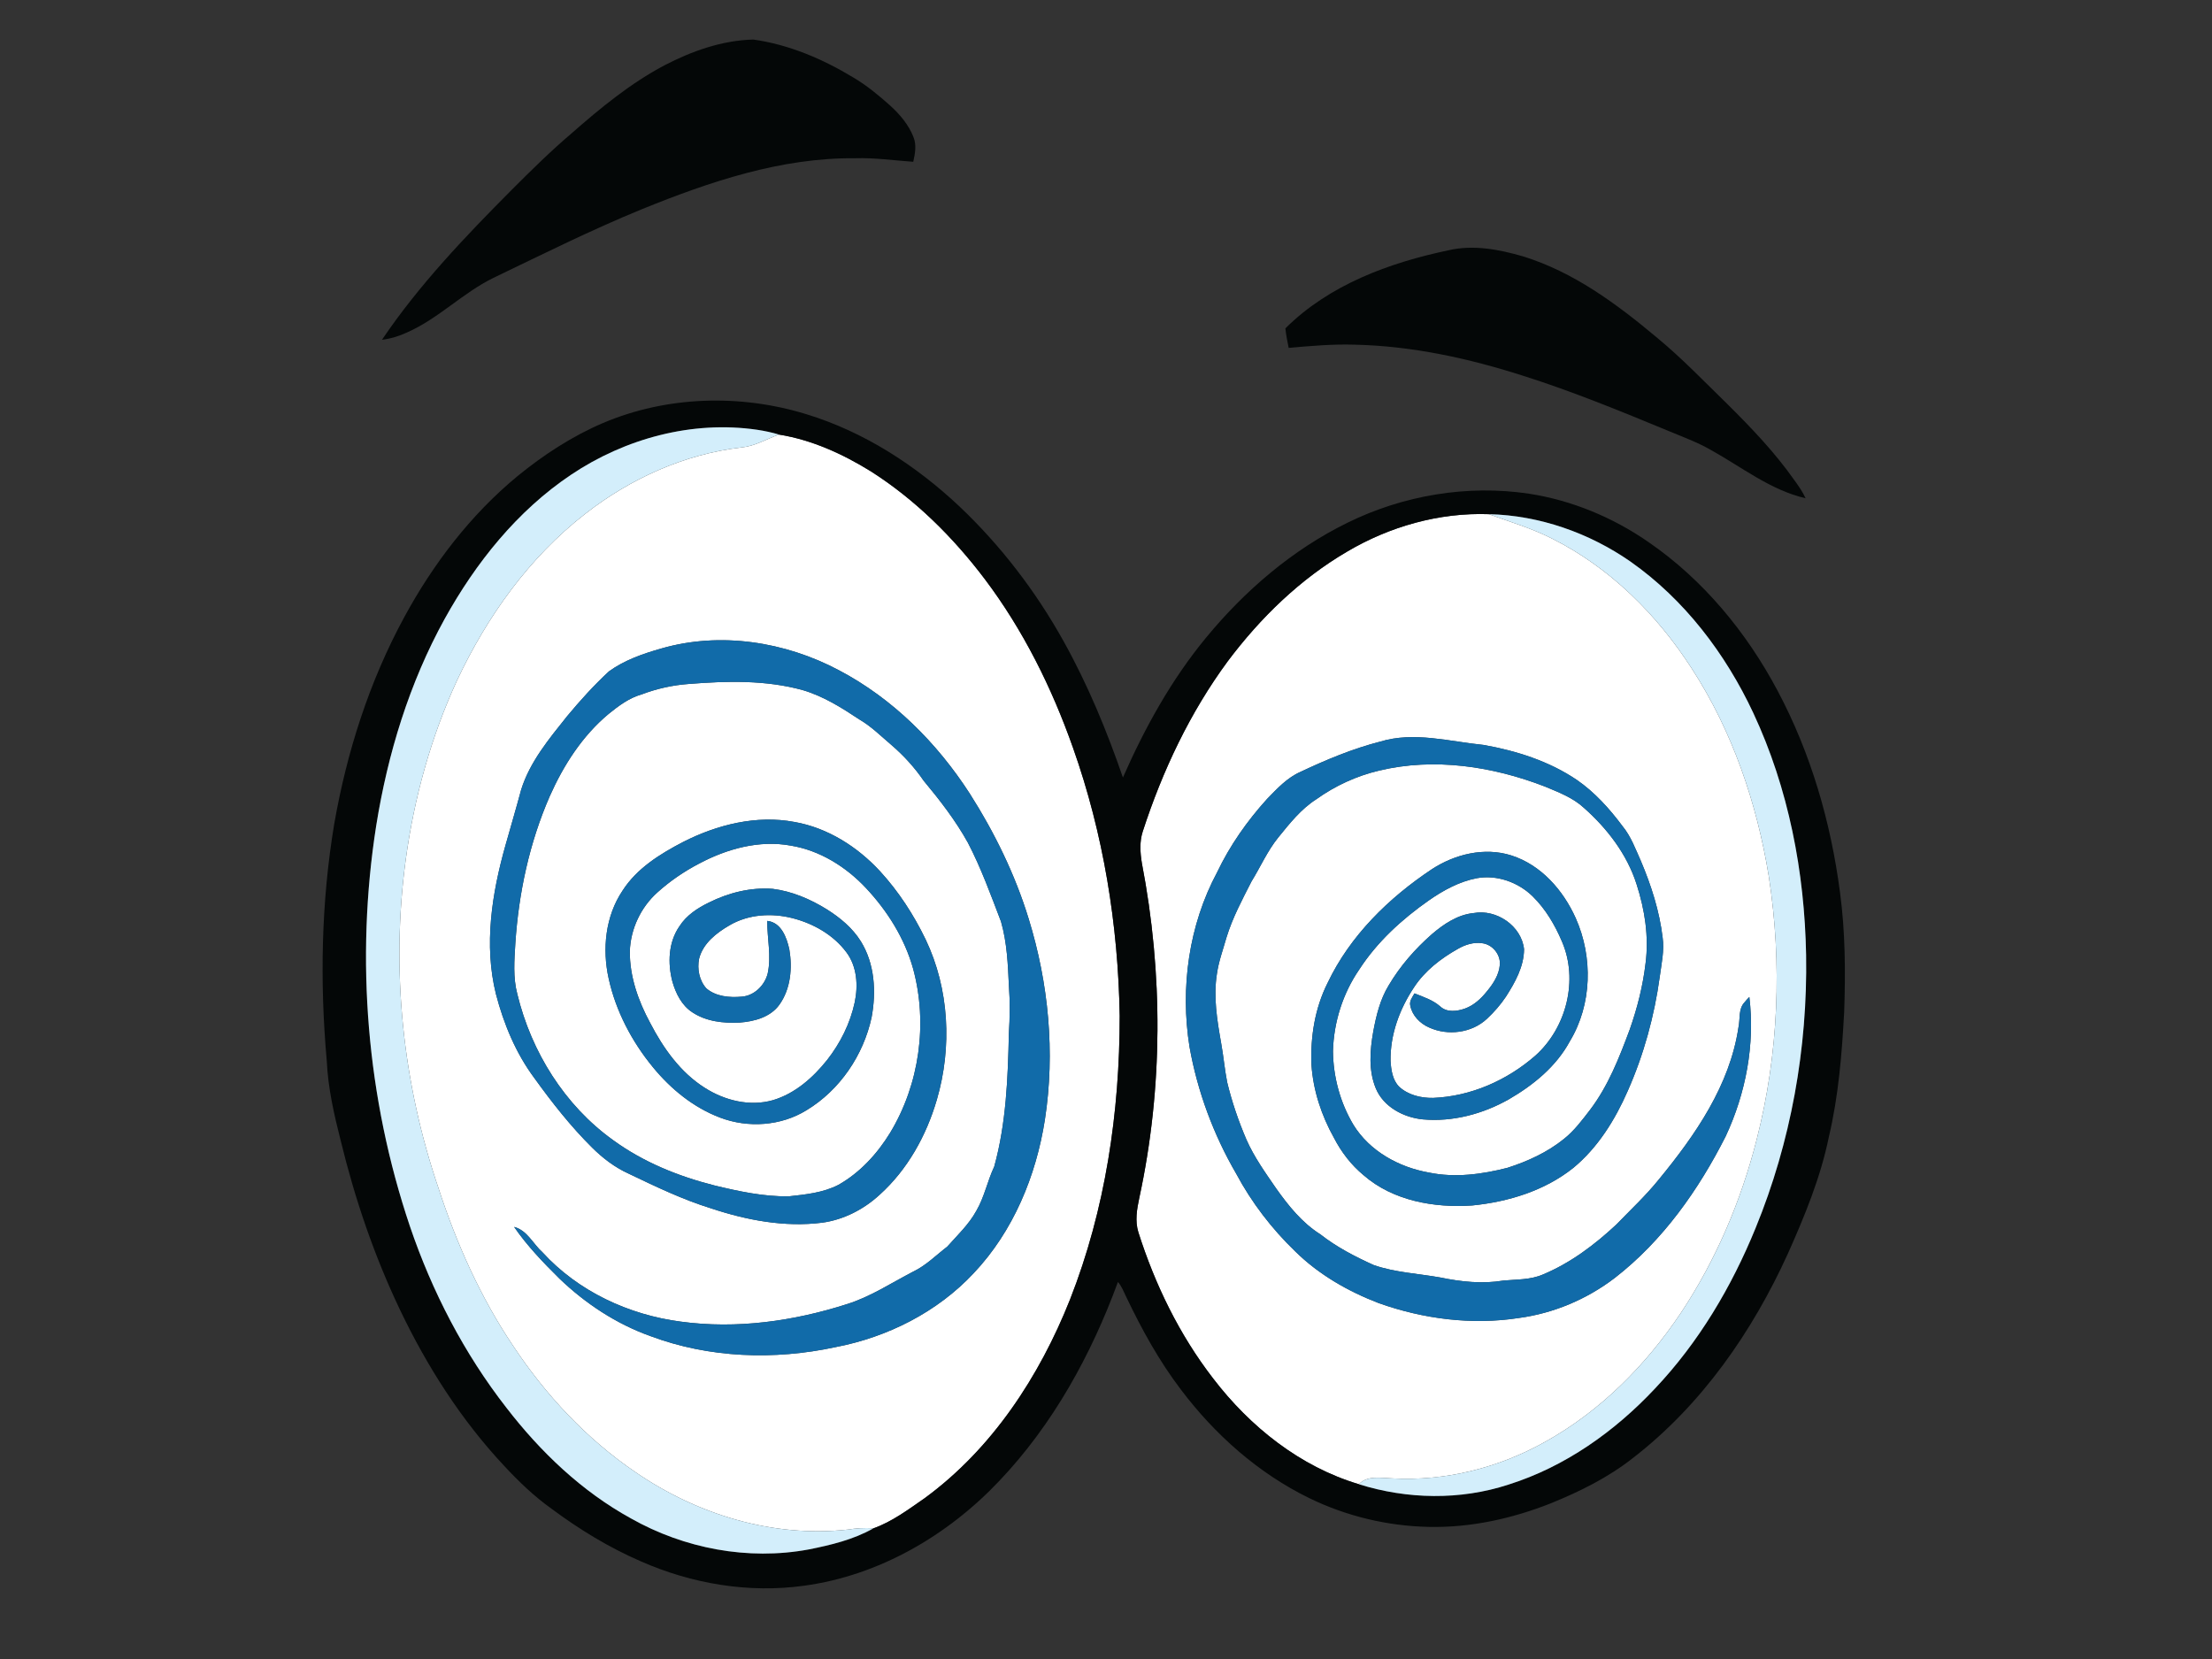 <?xml version="1.0" encoding="utf-8"?>
<!-- Generator: Adobe Illustrator 17.0.0, SVG Export Plug-In . SVG Version: 6.00 Build 0)  -->
<!DOCTYPE svg PUBLIC "-//W3C//DTD SVG 1.1//EN" "http://www.w3.org/Graphics/SVG/1.1/DTD/svg11.dtd">
<svg version="1.1" id="Layer_1" xmlns="http://www.w3.org/2000/svg" xmlns:xlink="http://www.w3.org/1999/xlink" x="0px" y="0px"
	 width="800px" height="600px" viewBox="0 0 800 600" enable-background="new 0 0 800 600" xml:space="preserve">
<rect x="0" y="0" width="800" height="600" fill="#333333" stroke="none"/>
<path fill="#FFFFFF" d="M268.239,161.82c4.83-0.475,9.009-3.067,13.499-4.653c11.884,1.905,23.054,7.012,33.231,13.308
	c16.035,10.206,29.747,23.812,41.178,38.94c13.896,18.415,24.258,39.301,31.914,61.016c11.014,31.078,16.347,64.026,16.892,96.953
	c0.014,34.874-5.163,70.075-17.976,102.633c-11.049,27.806-28.174,53.983-52.56,71.824c-5.9,4.08-11.757,8.506-18.571,10.921
	c-3.109-0.297-6.218-0.028-9.285,0.446c-27.027,2.968-54.45-5.475-76.675-20.745c-17.678-12.005-32.509-27.898-44.28-45.668
	c-11.814-17.558-20.504-37.056-27.041-57.142c-12.947-37.977-17.232-78.963-11.828-118.753c3.052-22.359,9.129-44.358,18.577-64.876
	c10.815-23.004,26.021-44.358,46.192-60.074C227.855,173.138,247.516,164.214,268.239,161.82z M239.201,234.529
	c-6.643,1.891-13.358,4.2-18.988,8.301c-5.397,5.007-10.362,10.489-15.065,16.148c-6.516,8.173-13.485,16.474-16.658,26.616
	c-1.806,6.743-3.796,13.443-5.687,20.171c-4.894,17.352-7.855,35.965-3.435,53.75c2.819,10.822,7.203,21.396,13.917,30.412
	c6.367,8.832,13.131,17.451,20.879,25.129c3.86,3.832,8.258,7.182,13.237,9.427c9.717,4.653,19.463,9.349,29.782,12.543
	c12.869,4.278,26.581,6.884,40.158,5.177c7.791-1.062,15.044-4.809,20.802-10.107c10.107-9.108,16.913-21.439,20.695-34.421
	c5.532-18.953,4.491-39.995-4.065-57.907c-4.299-8.895-9.746-17.302-16.424-24.598c-8.195-8.895-18.96-15.773-30.986-17.89
	c-13.747-2.599-27.955,0.956-40.243,7.196c-8.357,4.342-16.771,9.54-21.963,17.635c-6.211,9.257-7.408,21.099-5.015,31.815
	c2.592,11.778,8.365,22.749,16.007,32.048c6.459,7.883,14.661,14.583,24.265,18.216c10.121,3.853,22.034,3.066,31.305-2.677
	c12.04-7.288,20.575-19.909,23.514-33.614c1.721-9.207,1.147-19.328-3.903-27.459c-3.017-4.844-7.514-8.556-12.295-11.566
	c-5.963-3.697-12.586-6.537-19.583-7.415c-7.975-0.602-15.999,1.423-23.11,4.979c-4.108,1.997-8.089,4.618-10.595,8.534
	c-4.037,5.794-4.313,13.407-2.557,20.051c1.225,4.278,3.371,8.612,7.224,11.106c4.993,3.307,11.226,3.995,17.083,3.697
	c5.305-0.39,11.169-1.941,14.413-6.509c4.058-5.701,4.717-13.23,3.563-19.966c-0.942-4.292-2.911-9.745-7.975-10.298
	c-0.064,6.346,1.551,12.77,0.142,19.066c-1.112,4.32-4.908,8.038-9.469,8.343c-4.342,0.382-9.207-0.043-12.663-2.961
	c-2.607-2.826-3.421-7.104-2.663-10.794c1.424-5.56,6.275-9.321,11.014-12.069c6.856-4.009,15.291-4.512,22.884-2.542
	c7.493,1.94,14.668,6.013,19.357,12.288c3.874,5.149,4.313,12.062,3.01,18.181c-1.636,7.585-5.192,14.696-9.965,20.787
	c-5.1,6.388-11.573,12.133-19.534,14.519c-8.393,2.436-17.508,0.156-24.725-4.455c-8.804-5.56-15.001-14.321-19.725-23.429
	c-4.313-7.954-7.451-16.807-7.373-25.944c0.255-8.06,3.974-15.928,9.979-21.297c4.54-4.094,9.625-7.564,15.044-10.397
	c10.064-5.354,21.779-8.619,33.182-6.523c10.475,1.721,19.902,7.6,27.112,15.256c7.812,8.308,14.087,18.273,17.154,29.322
	c5.354,19.782,2.273,41.745-8.336,59.295c-4.653,7.585-10.879,14.399-18.677,18.811c-5.538,2.868-11.899,3.499-18.004,4.164
	c-9.115,0.113-18.117-1.82-26.928-3.959c-12.989-3.301-25.674-8.414-36.539-16.347c-17.551-12.565-29.634-31.985-34.676-52.836
	c-1.607-6.027-1.076-12.302-0.715-18.45c1.211-18.188,5.1-36.298,12.401-53.034c4.979-11.24,11.807-21.913,21.319-29.839
	c3.605-2.918,7.423-5.801,11.962-7.075c5.482-2.082,11.247-3.357,17.097-3.775c13.719-1.091,27.806-1.473,41.192,2.238
	c7.451,2.195,14.101,6.388,20.526,10.652c4.242,2.472,7.734,5.985,11.467,9.144c4.434,3.803,8.4,8.138,11.707,12.968
	c5.871,7.047,11.523,14.349,15.992,22.402c4.774,9.165,8.294,18.917,11.984,28.55c2.181,7.607,2.5,15.567,2.861,23.429
	c0.432,5.645,0.333,11.325-0.021,16.977c-0.347,16.148-0.97,32.523-5.29,48.175c-2.479,5.227-3.548,11.027-6.495,16.049
	c-2.706,4.923-6.842,8.804-10.539,12.954c-4.03,3.074-7.635,6.785-12.267,8.988c-7.861,4.066-15.341,9.052-23.84,11.729
	c-19.335,6.197-40.009,9.136-60.215,6.374c-18.854-2.451-37.148-10.95-50.045-25.1c-3.435-3.053-5.496-7.918-10.249-9.165
	c4.696,6.835,10.489,12.855,16.375,18.677c9.405,9.037,20.547,16.382,32.863,20.794c21.297,7.989,44.861,8.775,66.987,4.016
	c18.832-3.605,36.843-12.664,49.995-26.758c14.314-15.129,22.579-35.179,25.759-55.584c3.733-24.229,1.331-49.252-5.893-72.624
	c-4.908-15.992-12.324-31.135-21.29-45.229c-11.863-18.379-27.87-34.4-47.333-44.62
	C283.955,232.072,260.534,228.374,239.201,234.529z"/>
<path fill="#FFFFFF" d="M487.217,199.492c15.398-9.101,33.324-14.179,51.256-13.535c7.635,2.805,15.497,5.078,22.771,8.797
	c20.936,10.454,38.054,27.501,50.633,47.07c14.64,22.572,23.5,48.551,27.813,75.011c4.915,31.616,3.584,64.267-4.363,95.288
	c-5.631,22.182-14.725,43.565-27.381,62.659c-12.628,18.896-29.081,35.519-49.032,46.617c-16.786,9.448-36.22,14.377-55.499,13.28
	c-4.044-0.099-8.818-1.176-11.955,2.111c-21.269-6.346-39.358-20.787-52.708-38.246c-12.196-15.773-21.035-33.961-27.055-52.914
	c-1.246-4.051-0.531-8.329,0.34-12.366c8.591-39.74,8.626-81.187,0.942-121.069c-0.623-3.803-0.893-7.791,0.319-11.502
	c7.097-21.878,17.062-42.984,30.731-61.54C455.813,223.445,470.198,209.436,487.217,199.492z M499.123,268.228
	c-9.958,2.557-19.477,6.537-28.756,10.914c-4.851,2.125-8.513,6.105-12.132,9.83c-7.196,7.946-13.442,16.828-18.053,26.517
	c-10.256,19.144-13.393,41.766-9.979,63.12c2.869,16.106,8.641,31.694,16.864,45.831c5.581,10.447,12.876,19.958,21.403,28.174
	c8.499,8.358,19.045,14.406,30.122,18.663c16.155,5.751,33.713,8.01,50.718,5.39c12.607-1.692,24.64-6.792,34.733-14.512
	c17.331-13.443,30.257-31.786,40.088-51.221c7.281-15.603,10.624-33.21,8.541-50.364c-0.602,0.616-1.19,1.233-1.714,1.905
	c-2.337,2.429-1.544,6.07-2.224,9.115c-3.138,20.964-15.582,38.897-28.741,54.918c-4.717,5.864-10.234,10.999-15.454,16.396
	c-7.826,7.302-16.566,13.889-26.496,18.025c-4.526,1.976-9.519,1.756-14.314,2.203c-7.557,1.275-15.313,0.446-22.756-1.098
	c-8.053-1.452-16.375-1.799-24.144-4.505c-6.792-3.06-13.457-6.523-19.342-11.141c-6.587-4.15-11.516-10.326-15.971-16.601
	c-3.888-5.673-7.946-11.311-10.73-17.635c-2.883-6.721-5.255-13.662-6.969-20.766c-0.914-4.654-1.31-9.392-2.16-14.052
	c-1.459-8.279-2.882-16.771-1.537-25.164c0.638-4.519,2.245-8.804,3.471-13.174c2.174-7.075,5.68-13.641,9.03-20.206
	c3.258-5.269,5.737-11.021,9.653-15.865c4.115-5.064,8.251-10.34,13.832-13.889c6.806-4.866,14.548-8.428,22.706-10.341
	c19.916-4.781,41.036-1.544,59.939,5.773c4.929,2.068,10.114,4.009,14.101,7.713c8.45,7.479,15.603,16.807,19.052,27.664
	c2.953,9.151,4.483,18.932,3.237,28.529c-0.956,8.201-3.003,16.24-5.744,24.017c-3.768,10.114-7.762,20.362-14.349,29.024
	c-2.869,3.726-5.715,7.55-9.427,10.497c-6.006,4.859-13.159,8.124-20.483,10.461c-9.193,2.344-18.889,3.654-28.288,1.714
	c-10.893-1.912-21.481-7.713-27.381-17.295c-4.781-8.018-7.302-17.36-7.38-26.673c0.269-10.447,3.57-20.83,9.484-29.456
	c6.502-10.05,15.482-18.223,25.235-25.051c5.241-3.647,10.999-6.792,17.338-8.003c7.26-1.296,14.944,1.459,20.171,6.579
	c4.667,4.583,8.032,10.326,10.581,16.311c6.034,13.931,1.615,31.227-9.576,41.256c-10.227,8.959-23.379,14.774-37.035,15.319
	c-4.37,0.078-9.002-1.034-12.281-4.058c-2.394-2.429-2.883-6.041-3.095-9.292c-0.17-9.526,3.272-18.825,8.513-26.68
	c3.916-5.978,9.731-10.433,15.9-13.903c2.592-1.48,5.602-2.45,8.619-2.025c3.768,0.375,6.828,4.079,6.487,7.854
	c-0.297,3.641-2.387,6.806-4.653,9.547c-2.132,2.663-4.732,5.1-8.003,6.261c-2.854,0.992-6.445,1.466-8.853-0.744
	c-2.677-2.373-6.105-3.463-9.342-4.76c-0.793,1.367-1.969,2.805-1.516,4.512c0.722,3.549,3.513,6.388,6.778,7.812
	c6.764,3.102,15.447,2.018,20.936-3.138c2.564-2.394,4.901-5.057,6.856-7.982c3.307-5.177,6.509-10.858,6.558-17.175
	c-0.906-8.45-9.972-14.576-18.181-13.089c-5.815,0.574-10.822,3.945-15.142,7.642c-6.091,5.34-11.488,11.516-15.617,18.5
	c-3.124,5.092-4.533,10.985-5.609,16.807c-1.19,6.735-1.75,13.967,0.928,20.44c2.798,6.743,10.057,10.56,17.055,11.24
	c10.787,0.956,21.68-1.955,31.05-7.253c8.846-5.121,17.154-11.863,22.076-21c8.039-13.294,8.414-30.462,2.132-44.528
	c-4.519-10.1-12.536-19.278-23.33-22.699c-9.724-3.074-20.391-0.432-28.741,5.021c-15.582,10.383-29.541,24.017-37.665,41.1
	c-4.59,9.108-6.247,19.463-5.843,29.591c0.623,9.313,3.626,18.386,8.18,26.51c2.634,5.092,6.204,9.738,10.638,13.407
	c10.645,9.307,25.575,11.913,39.315,10.978c13.039-1.296,26.198-5.312,36.56-13.577c8.881-7.33,15.1-17.373,19.682-27.82
	c5.815-13.131,9.647-27.105,11.594-41.327c0.616-4.681,1.7-9.413,1.048-14.144c-1.147-9.59-4.122-18.861-7.876-27.721
	c-1.941-4.32-3.584-8.875-6.622-12.572c-4.703-6.311-10.036-12.26-16.545-16.75c-10.057-6.799-21.842-10.531-33.699-12.642
	C524.181,268.193,511.446,264.467,499.123,268.228z"/>
<path fill="#040707" d="M240.313,23.625c9.93-5.17,20.865-9.038,32.148-9.321c12.876,1.813,25.086,7.019,36.156,13.726
	c4.809,2.826,9.123,6.41,13.28,10.114c3.52,3.187,6.715,6.934,8.464,11.403c1.183,2.869,0.588,6.035-0.071,8.96
	c-6.997-0.475-13.96-1.502-20.986-1.275c-26.786-0.269-52.588,8.464-77.115,18.415c-18.266,7.479-35.93,16.297-53.714,24.839
	c-11.141,5.453-19.909,14.767-31.305,19.767c-2.861,1.318-5.893,2.252-9.023,2.628c13.4-19.838,30.002-37.204,46.83-54.132
	c7.083-7.097,14.236-14.144,21.878-20.646C217.245,38.987,228.039,30.12,240.313,23.625z"/>
<path fill="#040707" d="M523.891,90.513c8.924-2.082,18.195-0.319,26.843,2.181c18.301,5.623,33.982,17.218,48.487,29.378
	c9.037,7.451,17.14,15.914,25.511,24.073c8.676,8.598,17.168,17.48,24.208,27.502c1.523,2.075,2.996,4.2,4.08,6.559
	c-12.678-2.94-23.018-11.233-34.181-17.423c-4.979-2.876-10.397-4.816-15.667-7.033c-17.239-7.118-34.513-14.215-52.305-19.845
	c-19.711-6.318-40.179-10.794-60.931-11.247c-7.982-0.248-15.936,0.453-23.868,1.162c-0.503-2.337-0.921-4.689-1.197-7.054
	C480.709,102.992,502.416,95.025,523.891,90.513z"/>
<path fill="#040707" d="M218.116,152.974c23.082-9.781,49.564-10.532,73.446-3.194c20.844,6.346,39.57,18.464,55.371,33.316
	c14.979,14.179,27.671,30.738,37.693,48.756c8.761,15.695,15.645,32.367,21.495,49.344c7.904-17.968,17.501-35.342,30.03-50.534
	c14.052-17.062,31.234-31.829,51.157-41.596c20.192-9.944,43.388-13.854,65.691-10.51c15.482,2.394,30.299,8.556,43.161,17.465
	c19.796,13.606,35.498,32.636,46.716,53.771c12.047,22.6,19.265,47.566,22.579,72.9c1.934,14.342,2.011,28.861,1.516,43.303
	c-0.822,15.185-2.047,30.433-5.56,45.272c-2.989,14.597-8.698,28.45-14.746,42.007c-12.898,28.422-31.305,54.911-56.179,74.104
	c-8.938,7.026-19.215,12.104-29.711,16.354c-13.946,5.51-28.904,8.811-43.947,8.492c-14.994-0.297-29.917-3.867-43.395-10.447
	c-18.4-9.002-34.088-22.955-46.369-39.244c-7.854-10.319-14.122-21.729-19.704-33.401c-0.914-1.884-1.728-4.03-3.045-5.489
	c-9.653,26.326-23.493,51.532-42.913,71.951c-18.62,19.711-43.459,34.216-70.542,37.892c-20.065,2.812-40.71-0.687-59.174-8.846
	c-11.41-4.951-22.09-11.459-32.056-18.868c-6.431-4.568-12.139-10.057-17.479-15.83c-15.419-16.509-27.707-35.76-37.424-56.101
	c-9.356-19.562-16.368-40.187-21.488-61.236c-2.422-9.469-4.597-19.066-5.057-28.861c-2.55-28.557-2.026-57.468,2.698-85.777
	c4.54-25.986,12.678-51.476,25.285-74.699c10.447-19.265,24.01-37.049,40.965-51.044
	C196.564,164.518,206.89,157.769,218.116,152.974z M206.515,171.707c-19.442,13.032-34.435,31.793-45.697,52.127
	c-12.763,23.146-20.596,48.771-24.761,74.799c-7.593,48.345-3.421,98.539,12.21,144.923c7.996,23.543,19.583,45.944,34.889,65.577
	c12.316,15.978,27.239,30.235,45.003,40.002c19.307,10.921,42.368,15.305,64.26,11.254c8.053-1.594,16.226-3.555,23.429-7.628
	c6.813-2.415,12.671-6.841,18.571-10.921c24.385-17.841,41.511-44.018,52.56-71.824c12.813-32.559,17.99-67.759,17.976-102.633
	c-0.546-32.927-5.879-65.875-16.892-96.953c-7.656-21.715-18.018-42.601-31.914-61.016c-11.431-15.128-25.143-28.734-41.178-38.94
	c-10.178-6.296-21.347-11.403-33.231-13.308c-2.599-0.772-5.248-1.339-7.911-1.735C250.349,152.003,226.084,158.576,206.515,171.707
	z M487.217,199.492c-17.019,9.944-31.404,23.953-43.189,39.662c-13.669,18.556-23.634,39.662-30.731,61.54
	c-1.211,3.711-0.942,7.699-0.319,11.502c7.685,39.882,7.649,81.329-0.942,121.069c-0.872,4.037-1.587,8.315-0.34,12.366
	c6.02,18.953,14.86,37.141,27.055,52.914c13.35,17.458,31.439,31.9,52.708,38.246c17.444,5.482,36.659,5.843,54.104,0.135
	c20.447-6.438,38.444-19.215,53.006-34.761c15.801-16.693,27.693-36.772,36.347-57.984c12.805-31.206,18.847-65.075,18.287-98.773
	c-0.538-30.037-6.332-60.258-19.109-87.562c-10.036-21.446-24.888-40.994-44.351-54.698c-14.973-10.425-32.983-16.757-51.271-17.189
	C520.541,185.313,502.615,190.391,487.217,199.492z"/>
<path fill="#D3EEFB" d="M206.515,171.707c19.569-13.131,43.834-19.704,67.312-16.276c2.663,0.397,5.312,0.963,7.911,1.735
	c-4.491,1.587-8.669,4.179-13.499,4.653c-20.723,2.394-40.385,11.318-56.731,24.13c-20.171,15.716-35.377,37.07-46.192,60.074
	c-9.448,20.518-15.525,42.517-18.577,64.876c-5.404,39.79-1.119,80.776,11.828,118.753c6.537,20.086,15.227,39.584,27.041,57.142
	c11.771,17.77,26.602,33.663,44.28,45.668c22.225,15.27,49.649,23.712,76.675,20.745c3.067-0.474,6.176-0.744,9.285-0.446
	c-7.203,4.073-15.376,6.034-23.429,7.628c-21.892,4.051-44.953-0.333-64.26-11.254c-17.763-9.767-32.686-24.024-45.003-40.002
	c-15.306-19.633-26.893-42.035-34.889-65.577c-15.631-46.383-19.803-96.577-12.21-144.923c4.164-26.028,11.998-51.653,24.761-74.799
	C172.08,203.5,187.073,184.739,206.515,171.707z"/>
<path fill="#D3EEFB" d="M538.473,185.957c18.287,0.432,36.298,6.764,51.271,17.189c19.463,13.705,34.315,33.253,44.351,54.698
	c12.777,27.303,18.571,57.525,19.109,87.562c0.56,33.698-5.482,67.567-18.287,98.773c-8.655,21.212-20.546,41.291-36.347,57.984
	c-14.562,15.546-32.559,28.323-53.006,34.761c-17.445,5.709-36.659,5.347-54.104-0.135c3.137-3.286,7.911-2.21,11.955-2.111
	c19.279,1.098,38.713-3.832,55.499-13.28c19.951-11.098,36.404-27.721,49.032-46.617c12.657-19.095,21.75-40.477,27.381-62.659
	c7.947-31.021,9.278-63.672,4.363-95.288c-4.313-26.46-13.174-52.439-27.813-75.011c-12.579-19.569-29.697-36.617-50.633-47.07
	C553.97,191.035,546.109,188.762,538.473,185.957z"/>
<path fill="#116BA9" d="M239.201,234.529c21.333-6.155,44.754-2.457,64.189,7.869c19.463,10.22,35.469,26.241,47.333,44.62
	c8.967,14.095,16.382,29.237,21.29,45.229c7.224,23.372,9.625,48.395,5.893,72.624c-3.18,20.405-11.445,40.455-25.759,55.584
	c-13.152,14.094-31.163,23.153-49.995,26.758c-22.126,4.76-45.689,3.973-66.987-4.016c-12.316-4.412-23.457-11.757-32.863-20.794
	c-5.886-5.822-11.679-11.842-16.375-18.677c4.753,1.246,6.813,6.112,10.249,9.165c12.897,14.151,31.191,22.65,50.045,25.1
	c20.206,2.762,40.88-0.177,60.215-6.374c8.499-2.677,15.979-7.663,23.84-11.729c4.632-2.203,8.237-5.914,12.267-8.988
	c3.697-4.15,7.833-8.031,10.539-12.954c2.946-5.021,4.016-10.822,6.495-16.049c4.32-15.652,4.944-32.027,5.29-48.175
	c0.354-5.652,0.454-11.332,0.021-16.977c-0.361-7.862-0.68-15.822-2.861-23.429c-3.69-9.632-7.21-19.385-11.984-28.55
	c-4.469-8.053-10.121-15.355-15.992-22.402c-3.307-4.83-7.274-9.165-11.707-12.968c-3.732-3.159-7.224-6.672-11.467-9.144
	c-6.424-4.263-13.074-8.457-20.526-10.652c-13.386-3.711-27.473-3.329-41.192-2.238c-5.85,0.418-11.615,1.693-17.097,3.775
	c-4.54,1.275-8.357,4.157-11.962,7.075c-9.512,7.925-16.339,18.599-21.319,29.839c-7.302,16.736-11.19,34.846-12.401,53.034
	c-0.361,6.147-0.892,12.423,0.715,18.45c5.043,20.851,17.126,40.271,34.676,52.836c10.865,7.933,23.549,13.046,36.539,16.347
	c8.811,2.139,17.813,4.072,26.928,3.959c6.105-0.666,12.465-1.296,18.004-4.164c7.798-4.412,14.023-11.226,18.677-18.811
	c10.61-17.55,13.691-39.513,8.336-59.295c-3.067-11.048-9.342-21.014-17.154-29.322c-7.21-7.656-16.637-13.535-27.112-15.256
	c-11.403-2.096-23.118,1.169-33.182,6.523c-5.418,2.833-10.503,6.304-15.044,10.397c-6.006,5.369-9.724,13.237-9.979,21.297
	c-0.078,9.137,3.06,17.99,7.373,25.944c4.724,9.108,10.921,17.869,19.725,23.429c7.217,4.611,16.332,6.891,24.725,4.455
	c7.961-2.387,14.434-8.131,19.534-14.519c4.774-6.091,8.329-13.202,9.965-20.787c1.303-6.119,0.864-13.032-3.01-18.181
	c-4.689-6.275-11.863-10.348-19.357-12.288c-7.593-1.969-16.028-1.466-22.884,2.542c-4.738,2.748-9.59,6.509-11.014,12.069
	c-0.758,3.69,0.057,7.968,2.663,10.794c3.456,2.918,8.322,3.343,12.663,2.961c4.561-0.305,8.358-4.023,9.469-8.343
	c1.409-6.296-0.205-12.721-0.142-19.066c5.064,0.553,7.033,6.006,7.975,10.298c1.154,6.736,0.496,14.264-3.563,19.966
	c-3.244,4.568-9.108,6.119-14.413,6.509c-5.858,0.297-12.09-0.39-17.083-3.697c-3.853-2.493-5.999-6.828-7.224-11.106
	c-1.756-6.643-1.48-14.257,2.557-20.051c2.507-3.917,6.487-6.537,10.595-8.534c7.111-3.556,15.135-5.581,23.11-4.979
	c6.997,0.878,13.62,3.718,19.583,7.415c4.781,3.01,9.278,6.721,12.295,11.566c5.05,8.131,5.624,18.252,3.903,27.459
	c-2.939,13.705-11.474,26.326-23.514,33.614c-9.271,5.744-21.184,6.53-31.305,2.677c-9.604-3.634-17.806-10.334-24.265-18.216
	c-7.642-9.299-13.414-20.27-16.007-32.048c-2.394-10.716-1.197-22.558,5.015-31.815c5.192-8.095,13.606-13.294,21.963-17.635
	c12.288-6.24,26.496-9.795,40.243-7.196c12.026,2.118,22.791,8.995,30.986,17.89c6.679,7.295,12.125,15.702,16.424,24.598
	c8.556,17.912,9.597,38.954,4.065,57.907c-3.782,12.982-10.588,25.313-20.695,34.421c-5.758,5.298-13.011,9.044-20.802,10.107
	c-13.577,1.707-27.289-0.9-40.158-5.177c-10.319-3.194-20.065-7.89-29.782-12.543c-4.979-2.245-9.377-5.595-13.237-9.427
	c-7.748-7.677-14.512-16.297-20.879-25.129c-6.714-9.016-11.098-19.59-13.917-30.412c-4.42-17.785-1.459-36.397,3.435-53.75
	c1.891-6.728,3.881-13.428,5.687-20.171c3.173-10.142,10.142-18.443,16.658-26.616c4.703-5.659,9.668-11.141,15.065-16.148
	C225.843,238.729,232.558,236.42,239.201,234.529z"/>
<path fill="#116BA9" d="M499.123,268.228c12.323-3.761,25.058-0.035,37.459,1.19c11.856,2.111,23.641,5.843,33.699,12.642
	c6.509,4.491,11.842,10.44,16.545,16.75c3.038,3.697,4.681,8.251,6.622,12.572c3.754,8.86,6.728,18.131,7.876,27.721
	c0.652,4.731-0.432,9.463-1.048,14.144c-1.948,14.222-5.779,28.196-11.594,41.327c-4.583,10.447-10.801,20.49-19.682,27.82
	c-10.362,8.265-23.521,12.281-36.56,13.577c-13.74,0.935-28.67-1.671-39.315-10.978c-4.434-3.669-8.003-8.315-10.638-13.407
	c-4.554-8.124-7.557-17.197-8.18-26.51c-0.404-10.128,1.253-20.483,5.843-29.591c8.123-17.083,22.083-30.717,37.665-41.1
	c8.35-5.453,19.017-8.095,28.741-5.021c10.794,3.421,18.811,12.6,23.33,22.699c6.282,14.066,5.907,31.234-2.132,44.528
	c-4.922,9.136-13.23,15.879-22.076,21c-9.37,5.298-20.263,8.209-31.05,7.253c-6.997-0.68-14.257-4.497-17.055-11.24
	c-2.677-6.474-2.117-13.705-0.928-20.44c1.076-5.822,2.486-11.715,5.609-16.807c4.129-6.984,9.526-13.159,15.617-18.5
	c4.32-3.697,9.328-7.068,15.142-7.642c8.209-1.487,17.274,4.639,18.181,13.089c-0.049,6.318-3.251,11.998-6.558,17.175
	c-1.955,2.925-4.292,5.588-6.856,7.982c-5.489,5.156-14.172,6.24-20.936,3.138c-3.265-1.424-6.055-4.264-6.778-7.812
	c-0.453-1.707,0.722-3.145,1.516-4.512c3.237,1.296,6.665,2.387,9.342,4.76c2.408,2.21,5.999,1.735,8.853,0.744
	c3.272-1.161,5.871-3.598,8.003-6.261c2.266-2.741,4.355-5.907,4.653-9.547c0.34-3.775-2.72-7.479-6.487-7.854
	c-3.017-0.425-6.027,0.545-8.619,2.025c-6.169,3.47-11.984,7.925-15.9,13.903c-5.241,7.854-8.683,17.154-8.513,26.68
	c0.212,3.251,0.701,6.863,3.095,9.292c3.279,3.024,7.911,4.136,12.281,4.058c13.655-0.545,26.807-6.36,37.035-15.319
	c11.19-10.029,15.61-27.325,9.576-41.256c-2.55-5.985-5.914-11.729-10.581-16.311c-5.227-5.121-12.911-7.875-20.171-6.579
	c-6.339,1.211-12.097,4.356-17.338,8.003c-9.753,6.828-18.733,15.001-25.235,25.051c-5.914,8.626-9.214,19.009-9.484,29.456
	c0.078,9.313,2.599,18.655,7.38,26.673c5.9,9.582,16.488,15.383,27.381,17.295c9.399,1.94,19.095,0.63,28.288-1.714
	c7.323-2.337,14.477-5.602,20.483-10.461c3.711-2.946,6.558-6.771,9.427-10.497c6.587-8.662,10.581-18.91,14.349-29.024
	c2.741-7.777,4.788-15.815,5.744-24.017c1.247-9.597-0.283-19.378-3.237-28.529c-3.449-10.858-10.603-20.185-19.052-27.664
	c-3.987-3.704-9.172-5.645-14.101-7.713c-18.903-7.316-40.023-10.553-59.939-5.773c-8.159,1.912-15.9,5.475-22.706,10.341
	c-5.581,3.549-9.717,8.825-13.832,13.889c-3.917,4.845-6.396,10.596-9.653,15.865c-3.35,6.566-6.856,13.131-9.03,20.206
	c-1.226,4.37-2.833,8.655-3.471,13.174c-1.345,8.393,0.078,16.885,1.537,25.164c0.85,4.66,1.247,9.399,2.16,14.052
	c1.714,7.104,4.087,14.045,6.969,20.766c2.783,6.325,6.842,11.962,10.73,17.635c4.455,6.275,9.384,12.451,15.971,16.601
	c5.886,4.618,12.55,8.081,19.342,11.141c7.769,2.706,16.091,3.053,24.144,4.505c7.444,1.544,15.199,2.372,22.756,1.098
	c4.795-0.446,9.788-0.227,14.314-2.203c9.93-4.136,18.67-10.723,26.496-18.025c5.22-5.397,10.737-10.532,15.454-16.396
	c13.159-16.021,25.603-33.954,28.741-54.918c0.68-3.045-0.113-6.686,2.224-9.115c0.524-0.673,1.112-1.289,1.714-1.905
	c2.083,17.154-1.261,34.761-8.541,50.364c-9.831,19.435-22.756,37.778-40.088,51.221c-10.093,7.72-22.126,12.819-34.733,14.512
	c-17.005,2.621-34.563,0.361-50.718-5.39c-11.078-4.256-21.623-10.305-30.122-18.663c-8.527-8.216-15.822-17.727-21.403-28.174
	c-8.223-14.137-13.995-29.726-16.864-45.831c-3.414-21.354-0.276-43.976,9.979-63.12c4.611-9.689,10.857-18.571,18.053-26.517
	c3.619-3.726,7.281-7.706,12.132-9.83C479.646,274.765,489.165,270.785,499.123,268.228z"/>
</svg>
